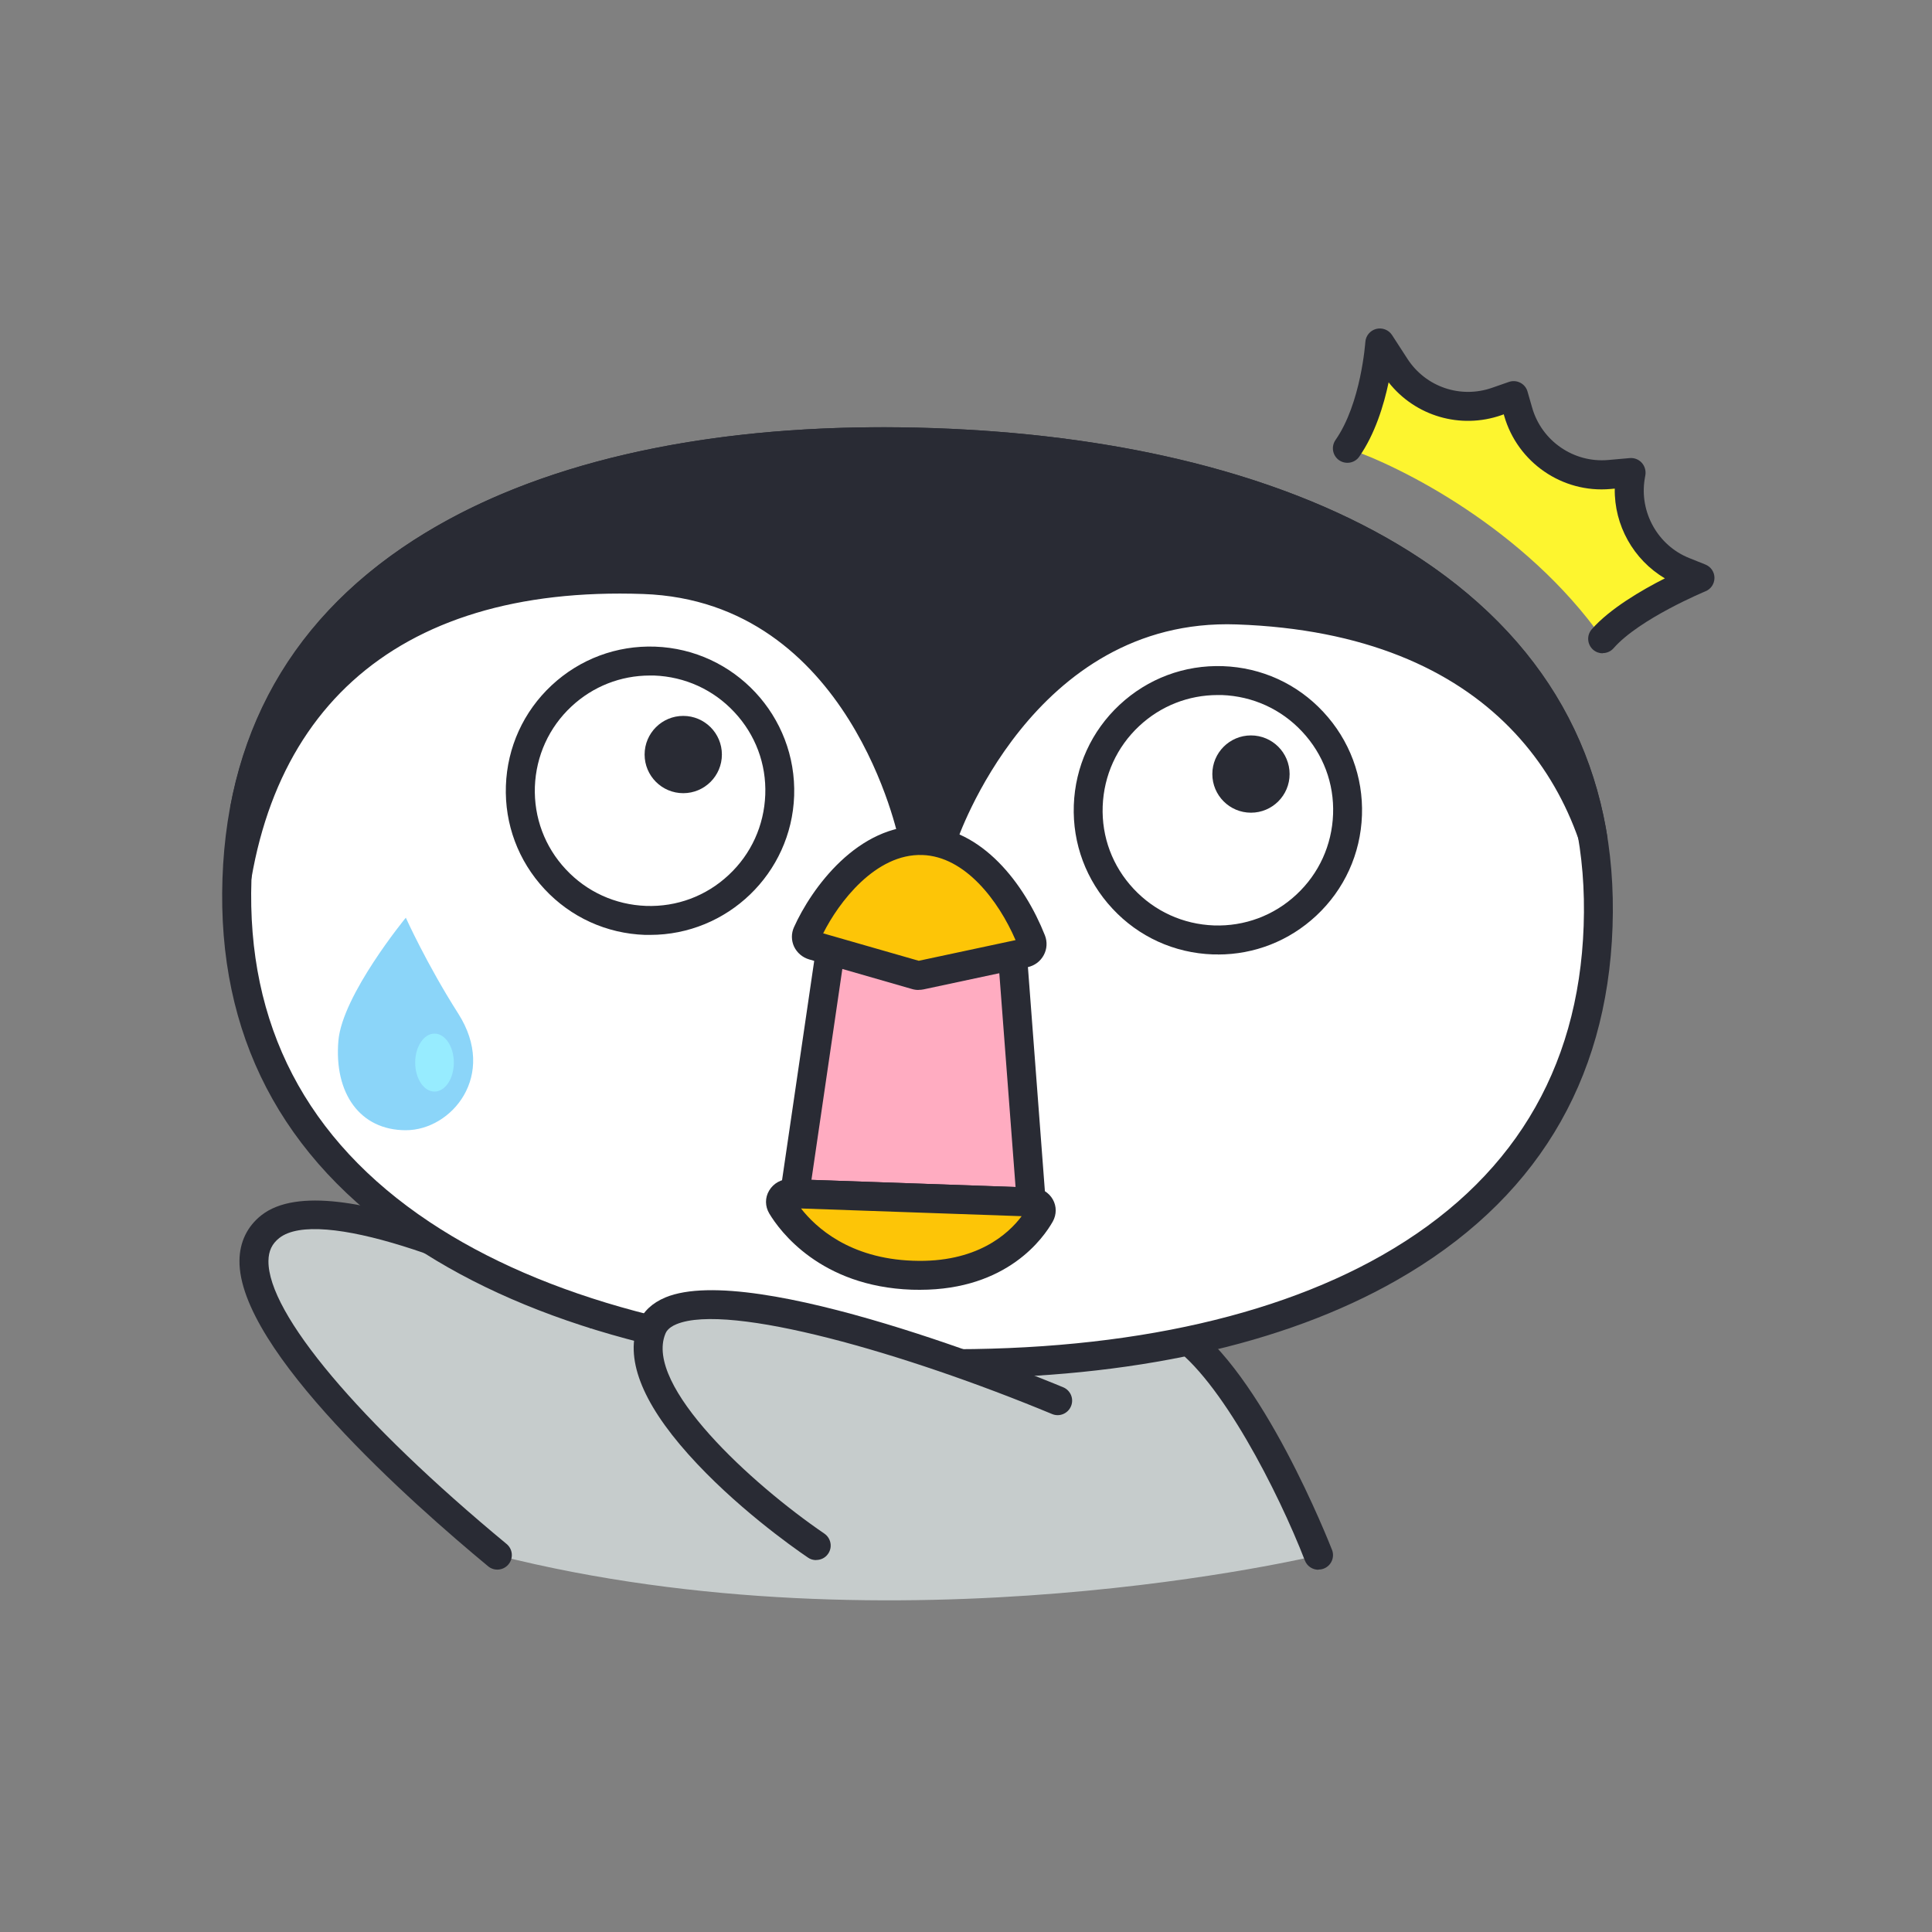 <svg width="200" height="200" viewBox="0 0 200 200" fill="none" xmlns="http://www.w3.org/2000/svg">
<rect x="0" y="0" width="200" height="200" fill="#808080" stroke="none"/>
<g clip-path="url(#clip0_1_2)">
<path d="M121.98 138C127.98 142 134.15 155 136.48 161C136.48 161 92.98 171.5 51.48 161C36.98 149 20.98 132.5 27.98 127C33.58 122.6 52.65 131.17 61.48 136C79.15 135 115.98 134 121.98 138Z" fill="#C6CCCC"/>
<path d="M136.48 162.5C135.88 162.5 135.31 162.14 135.08 161.54C132.34 154.48 126.36 142.72 121.15 139.24C116.55 136.17 87.02 136.05 61.57 137.49L61.14 137.51L60.76 137.3C48.33 130.5 32.95 124.98 28.91 128.16C28.16 128.75 27.8 129.5 27.79 130.53C27.72 135.96 37.17 147.19 52.44 159.83C53.08 160.36 53.17 161.3 52.64 161.94C52.11 162.58 51.16 162.67 50.53 162.14C42.75 155.7 24.67 139.73 24.79 130.49C24.81 128.57 25.6 126.95 27.06 125.8C34.35 120.07 57.67 132.22 61.83 134.46C66.67 134.19 81.5 133.46 96.13 133.61C118.48 133.84 121.75 136.02 122.82 136.74C130.63 141.94 137.59 159.69 137.89 160.44C138.19 161.21 137.81 162.08 137.04 162.38C136.86 162.45 136.68 162.48 136.5 162.48L136.48 162.5Z" fill="#292B34"/>
<path d="M165.43 95.91C164.86 112.35 156.7 123.91 143.81 131.25C130.84 138.64 113.03 141.77 93.32 141.09C73.61 140.4 56.06 136.03 43.64 127.76C31.29 119.53 23.96 107.44 24.53 90.99C25.1 74.55 33.26 62.99 46.15 55.65C59.12 48.26 76.93 45.13 96.64 45.81C116.35 46.5 133.9 50.87 146.32 59.14C158.67 67.37 166 79.46 165.42 95.9L165.43 95.91Z" fill="white"/>
<path d="M98.6 142.68C96.85 142.68 95.07 142.65 93.27 142.59C72.51 141.87 55.06 137.17 42.81 129C29.12 119.89 22.47 107.08 23.03 90.94C23.59 74.8 31.12 62.48 45.41 54.35C58.2 47.06 75.94 43.6 96.7 44.32C117.46 45.04 134.91 49.74 147.16 57.9C160.84 67.01 167.49 79.82 166.93 95.96C166.37 112.1 158.84 124.42 144.55 132.55C132.87 139.21 117.06 142.68 98.6 142.68ZM91.35 47.22C73.41 47.22 58.13 50.56 46.89 56.95C33.58 64.54 26.56 76.01 26.03 91.04C25.51 106.07 31.71 118.01 44.47 126.5C56.26 134.35 73.17 138.88 93.38 139.58C113.58 140.28 130.77 136.95 143.08 129.94C156.4 122.35 163.42 110.88 163.94 95.85C164.47 80.82 158.26 68.88 145.5 60.39C133.71 52.54 116.8 48.01 96.59 47.31C94.82 47.25 93.07 47.22 91.35 47.22Z" fill="#292B34"/>
<path fill-rule="evenodd" clip-rule="evenodd" d="M99.04 87.14C99.04 87.14 106.82 63.9 128.01 64.64C154.49 65.56 164.45 81.42 165.41 96.96L166.41 86.74C162.03 58.99 132.66 45.57 96.71 44.32C60.01 43.03 29.29 54.86 23.85 83.46L25.26 98.57C26.11 74.08 40.6 60.58 66.58 61.49C88.07 62.24 93.04 86.93 93.04 86.93L99.04 87.14Z" fill="#292B34"/>
<path d="M126.07 97.3C133.487 97.3 139.5 91.287 139.5 83.87C139.5 76.453 133.487 70.44 126.07 70.44C118.653 70.44 112.64 76.453 112.64 83.87C112.64 91.287 118.653 97.3 126.07 97.3Z" fill="white"/>
<path d="M126.08 98.8C125.9 98.8 125.72 98.8 125.55 98.8C121.57 98.66 117.87 96.98 115.16 94.06C112.44 91.14 111.02 87.34 111.16 83.36C111.3 79.38 112.98 75.68 115.9 72.96C118.82 70.24 122.61 68.82 126.6 68.96C130.58 69.1 134.28 70.78 136.99 73.7C139.71 76.62 141.13 80.42 140.99 84.4C140.85 88.38 139.17 92.08 136.25 94.8C133.46 97.4 129.87 98.81 126.08 98.81V98.8ZM126.06 71.95C123.03 71.95 120.16 73.08 117.94 75.15C115.61 77.32 114.27 80.27 114.15 83.46C114.03 86.65 115.17 89.68 117.35 92.01C119.53 94.34 122.47 95.68 125.66 95.8C128.83 95.91 131.88 94.78 134.21 92.6C136.54 90.43 137.88 87.48 138 84.29C138.12 81.1 136.98 78.07 134.8 75.74C132.63 73.41 129.68 72.07 126.49 71.95C126.35 71.95 126.21 71.95 126.06 71.95Z" fill="#292B34"/>
<path d="M129.5 84.13C131.709 84.13 133.5 82.339 133.5 80.13C133.5 77.921 131.709 76.13 129.5 76.13C127.291 76.13 125.5 77.921 125.5 80.13C125.5 82.339 127.291 84.13 129.5 84.13Z" fill="#292B34"/>
<path d="M67.3 95.29C74.717 95.29 80.73 89.277 80.73 81.86C80.73 74.443 74.717 68.43 67.3 68.43C59.883 68.43 53.87 74.443 53.87 81.86C53.87 89.277 59.883 95.29 67.3 95.29Z" fill="white"/>
<path d="M67.3 96.78C67.12 96.78 66.95 96.78 66.77 96.78C62.79 96.64 59.09 94.96 56.37 92.04C53.65 89.12 52.23 85.32 52.37 81.34C52.51 77.36 54.19 73.66 57.11 70.94C60.03 68.22 63.84 66.8 67.81 66.94C76.04 67.23 82.49 74.15 82.21 82.38C81.93 90.43 75.29 96.78 67.3 96.78ZM67.28 69.93C64.25 69.93 61.38 71.06 59.16 73.13C56.83 75.3 55.49 78.25 55.37 81.44C55.26 84.62 56.39 87.66 58.57 89.99C60.74 92.32 63.69 93.66 66.88 93.78C70.07 93.89 73.1 92.76 75.43 90.58C77.76 88.41 79.1 85.46 79.22 82.27C79.34 79.08 78.2 76.05 76.02 73.72C73.85 71.39 70.9 70.05 67.71 69.93C67.57 69.93 67.42 69.93 67.28 69.93Z" fill="#292B34"/>
<path d="M70.73 82.11C72.939 82.11 74.73 80.319 74.73 78.11C74.73 75.901 72.939 74.11 70.73 74.11C68.521 74.11 66.73 75.901 66.73 78.11C66.73 80.319 68.521 82.11 70.73 82.11Z" fill="#292B34"/>
<path d="M82.26 123.57L86.2 96.69L104.69 97.34L106.75 124.43L82.26 123.57Z" fill="#FFACC1"/>
<path d="M108.37 125.99L80.54 125.02L84.92 95.15L106.09 95.89L108.37 125.99ZM83.99 122.14L105.13 122.88L103.3 98.8L87.5 98.25L84 122.14H83.99Z" fill="#292B34"/>
<path d="M95.54 87.01C89.68 86.81 85.26 92.8 83.56 96.6C83.32 97.13 83.63 97.72 84.19 97.88L94.81 100.93C94.97 100.97 95.13 100.98 95.29 100.95L106.06 98.65C106.64 98.53 106.99 97.93 106.77 97.38C105.23 93.47 101.38 87.21 95.54 87.01Z" fill="#FDC507"/>
<path d="M95.09 102.48C94.86 102.48 94.63 102.45 94.4 102.38L83.77 99.32C83.08 99.12 82.51 98.64 82.2 97.99C81.91 97.36 81.9 96.63 82.19 95.99C83.98 91.99 88.81 85.28 95.59 85.51C101.66 85.72 106.06 91.5 108.17 96.83C108.43 97.5 108.39 98.24 108.05 98.87C107.71 99.51 107.1 99.97 106.38 100.12L95.61 102.42C95.44 102.46 95.26 102.47 95.09 102.47V102.48ZM85.22 96.62L95.11 99.46L105.13 97.32C103.36 93.22 99.9 88.66 95.49 88.51C90.64 88.34 86.81 93.43 85.22 96.61V96.62Z" fill="#292B34"/>
<path d="M106.9 124.43L81.77 123.55C81.05 123.52 80.56 124.23 80.93 124.84C82.65 127.7 86.88 131.73 94.45 131.99C102.1 132.26 106.14 128.44 107.68 125.69C108.01 125.11 107.56 124.44 106.89 124.42L106.9 124.43Z" fill="#FDC507"/>
<path d="M95.22 133.52C94.95 133.52 94.68 133.52 94.4 133.51C84.91 133.18 80.7 127.4 79.64 125.63C79.19 124.88 79.18 123.99 79.62 123.25C80.07 122.49 80.89 122.03 81.81 122.06L106.94 122.94C107.8 122.97 108.58 123.44 108.99 124.17C109.39 124.88 109.38 125.73 108.99 126.44C108.04 128.13 104.29 133.52 95.22 133.52ZM82.92 125.1C84.43 127.04 87.93 130.28 94.5 130.51C101.11 130.76 104.4 127.72 105.76 125.9L82.91 125.1H82.92Z" fill="#292B34"/>
<path d="M67.48 137.5C64.68 144.3 77.65 155.33 84.48 160L109.48 145C96.65 139.67 70.28 130.7 67.48 137.5Z" fill="#C6CCCC"/>
<path d="M84.48 161.5C84.19 161.5 83.89 161.42 83.64 161.24C81.93 160.08 76 155.86 71.26 150.55C66.37 145.08 64.64 140.5 66.1 136.93C66.58 135.76 67.52 134.88 68.88 134.31C78.02 130.52 106.81 142.26 110.06 143.61C110.83 143.93 111.19 144.81 110.87 145.57C110.55 146.34 109.67 146.7 108.91 146.38C93.69 140.06 75.45 134.83 70.03 137.08C69.13 137.45 68.94 137.92 68.88 138.07C66.67 143.44 77.8 153.61 85.34 158.76C86.02 159.23 86.2 160.16 85.73 160.84C85.44 161.27 84.97 161.49 84.49 161.49L84.48 161.5Z" fill="#292B34"/>
<path d="M142.84 35.5L139.48 46.41C144.93 48.23 157.86 54.72 165.91 66.13L175.98 59.84L174.32 59.17C170.39 57.6 168.09 53.51 168.78 49.33L168.85 48.92L166.6 49.12C162.31 49.49 158.35 46.77 157.17 42.63L156.69 40.96L154.97 41.56C151.05 42.93 146.71 41.45 144.45 37.97L142.85 35.5H142.84Z" fill="#FDF52F"/>
<path d="M165.91 67.63C165.56 67.63 165.21 67.51 164.92 67.26C164.3 66.71 164.23 65.77 164.78 65.14C166.64 63.02 169.92 61.1 172.35 59.87C169.09 57.95 167.09 54.36 167.16 50.58L166.72 50.62C161.73 51.07 157.09 47.87 155.71 43.04L155.67 42.89L155.45 42.97C151.18 44.47 146.5 43.07 143.75 39.58C143.25 41.95 142.34 44.93 140.71 47.27C140.24 47.95 139.3 48.11 138.62 47.64C137.94 47.16 137.78 46.23 138.25 45.55C140.9 41.76 141.33 35.47 141.34 35.41C141.38 34.76 141.83 34.22 142.46 34.05C143.08 33.89 143.75 34.14 144.1 34.68L145.7 37.15C147.59 40.06 151.19 41.29 154.47 40.14L156.19 39.54C156.58 39.4 157.01 39.43 157.38 39.62C157.75 39.81 158.02 40.14 158.13 40.54L158.61 42.21C159.6 45.66 162.91 47.93 166.47 47.62L168.72 47.42C169.18 47.38 169.64 47.56 169.95 47.9C170.26 48.24 170.4 48.71 170.33 49.17L170.26 49.58C169.69 53.03 171.63 56.48 174.87 57.77L176.54 58.44C177.11 58.67 177.48 59.21 177.48 59.82C177.48 60.43 177.12 60.98 176.55 61.21C176.48 61.24 169.71 64.05 167.04 67.1C166.74 67.44 166.33 67.61 165.91 67.61V67.63Z" fill="#292B34"/>
<path d="M47.44 104.93C44.18 99.82 42.01 95 42.01 95C42.01 95 35.43 103 35.03 107.74C34.57 113.17 37.26 117 42.01 117C46.76 117 51.51 111.32 47.44 104.93Z" fill="#8BD5F9"/>
<path d="M44.98 113C46.085 113 46.98 111.657 46.98 110C46.98 108.343 46.085 107 44.98 107C43.875 107 42.98 108.343 42.98 110C42.98 111.657 43.875 113 44.98 113Z" fill="#97ECFF"/>
</g>
<defs>
<clipPath id="clip0_1_2">
<rect width="154.48" height="131.67" fill="white" transform="translate(23 34)"/>
</clipPath>
</defs>
</svg>
